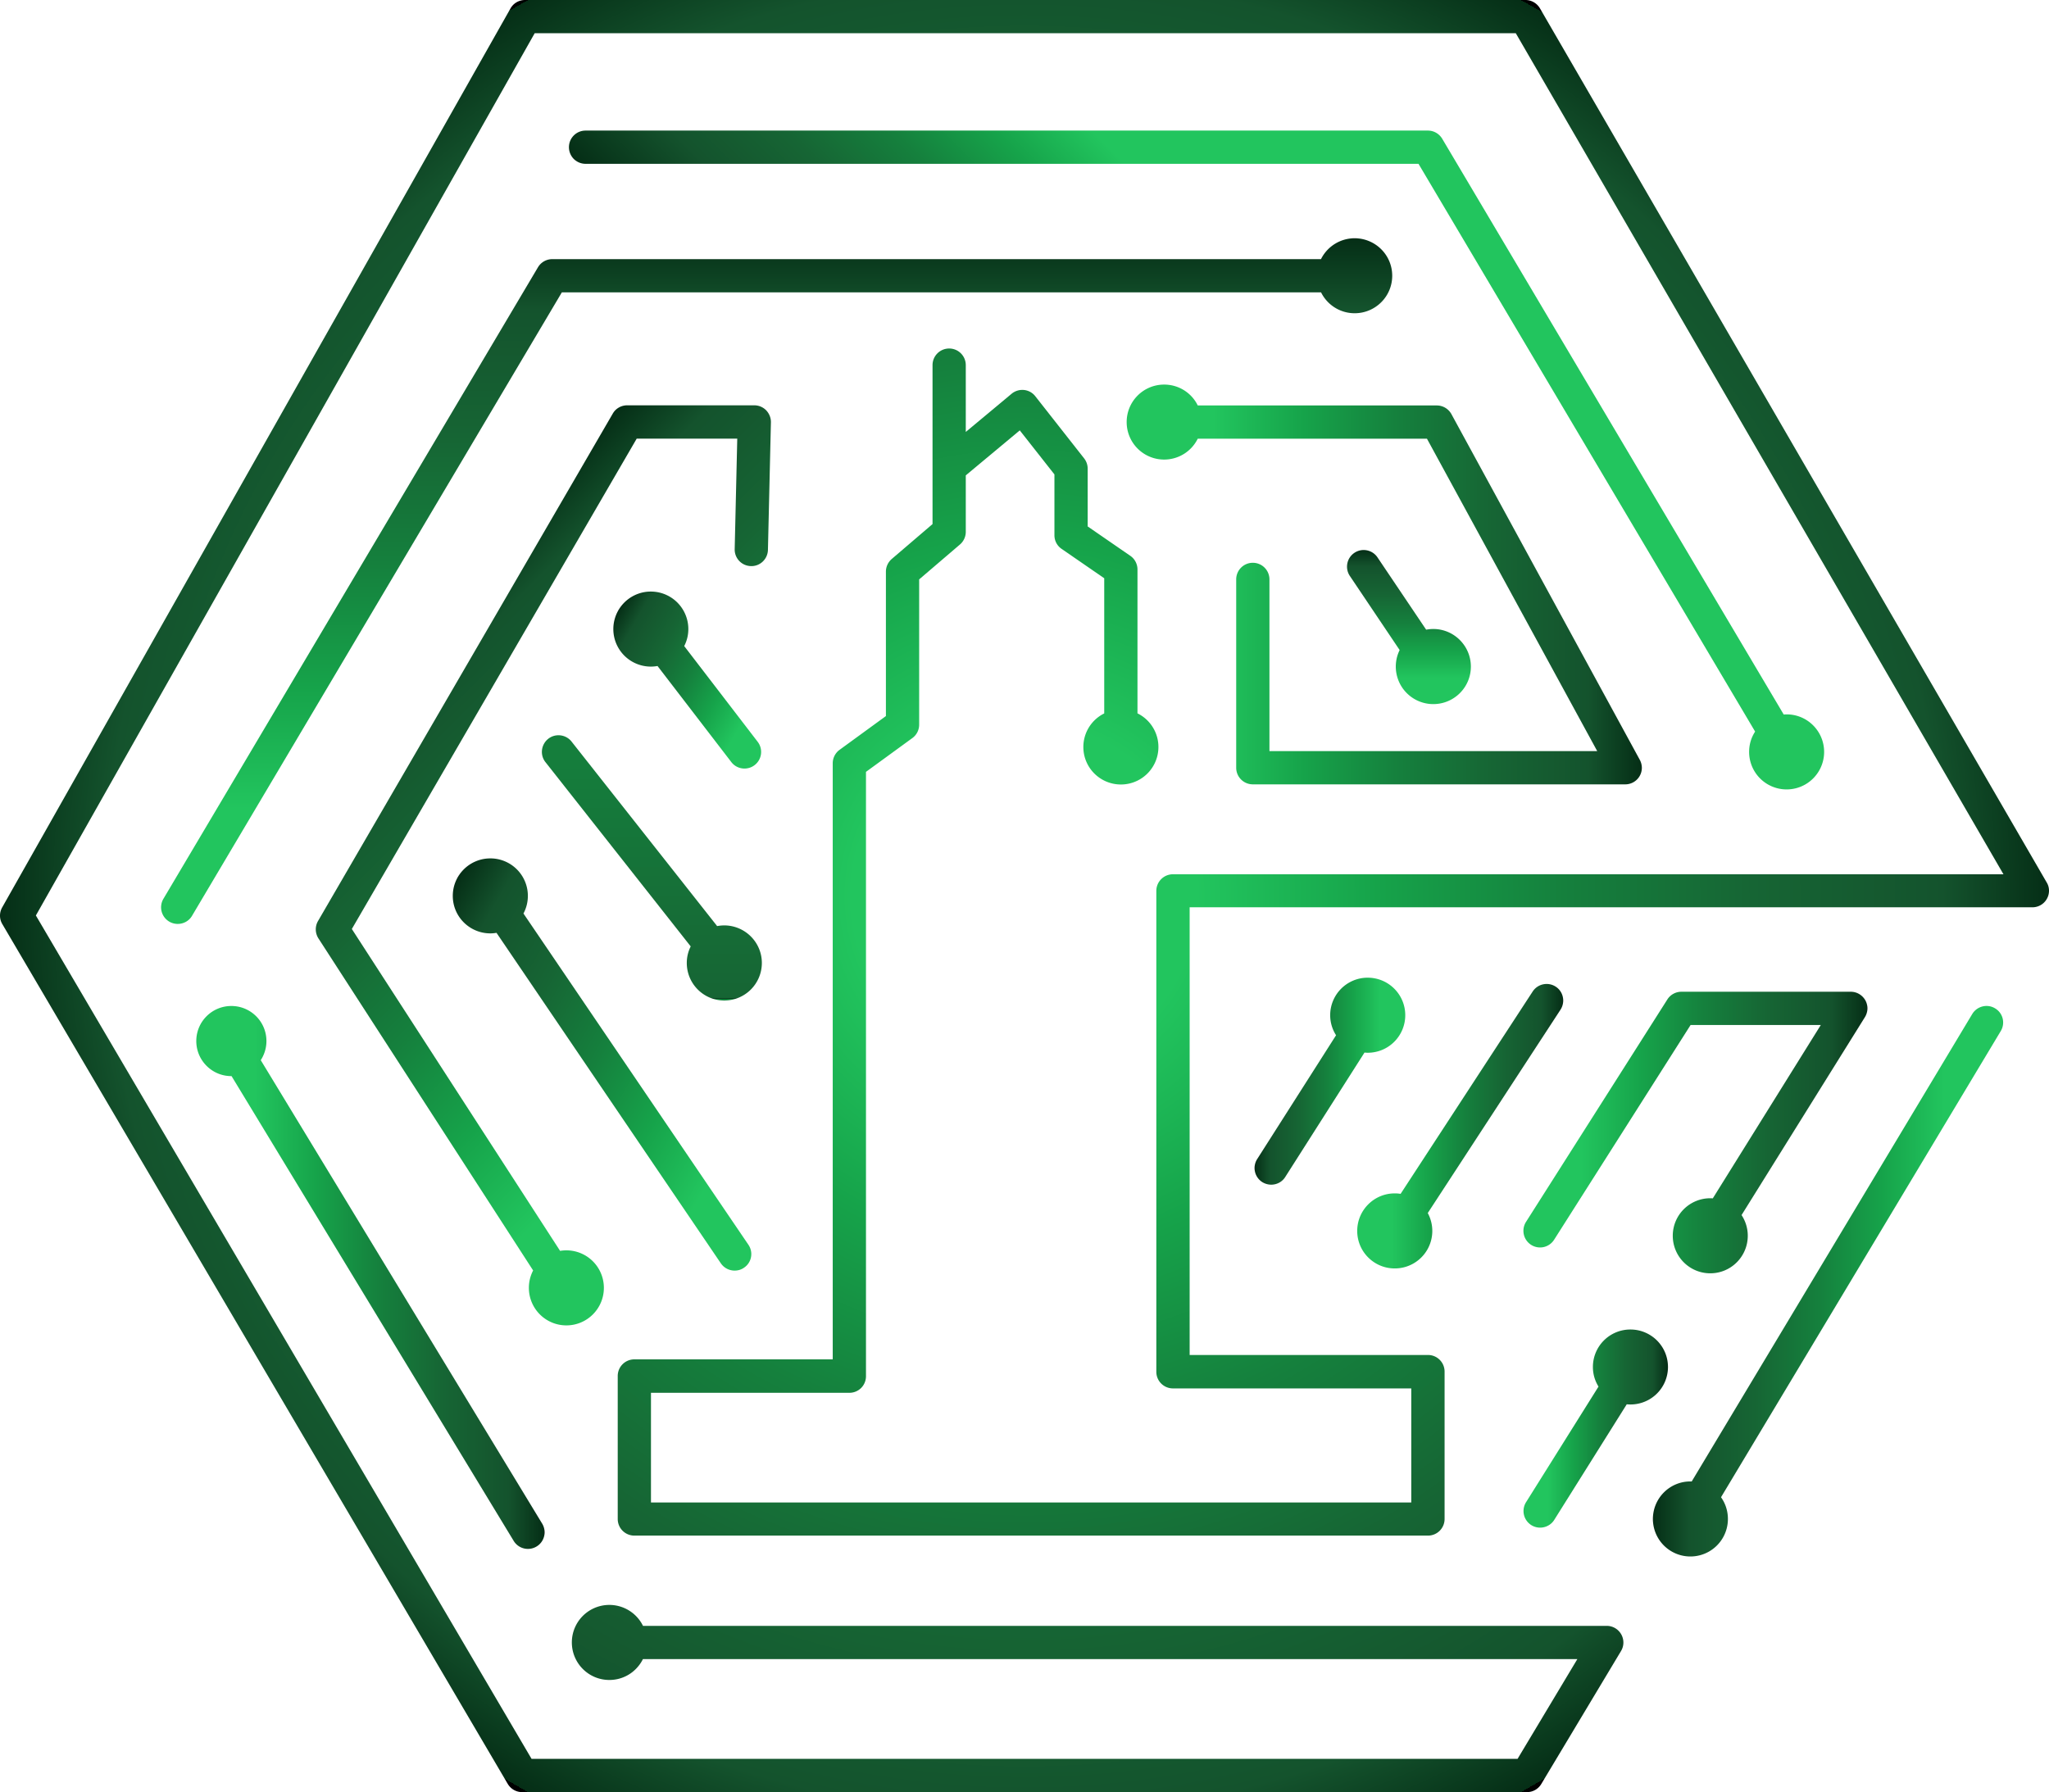 <?xml version="1.0" encoding="UTF-8" standalone="no"?>
<svg
   viewBox="144.36 124.03 303.24 265.29"
   version="1.1"
   id="svg168"
   sodipodi:docname="logo-verde.svg"
   inkscape:version="1.4 (e7c3feb100, 2024-10-09)"
   inkscape:export-filename="logo-verde.png"
   inkscape:export-xdpi="324.17886"
   inkscape:export-ydpi="324.17886"
   xmlns:inkscape="http://www.inkscape.org/namespaces/inkscape"
   xmlns:sodipodi="http://sodipodi.sourceforge.net/DTD/sodipodi-0.dtd"
   xmlns:xlink="http://www.w3.org/1999/xlink"
   xmlns="http://www.w3.org/2000/svg"
   xmlns:svg="http://www.w3.org/2000/svg">
  <sodipodi:namedview
     id="namedview168"
     pagecolor="#ffffff"
     bordercolor="#000000"
     borderopacity="0.25"
     inkscape:showpageshadow="2"
     inkscape:pageopacity="0.0"
     inkscape:pagecheckerboard="0"
     inkscape:deskcolor="#d1d1d1"
     inkscape:zoom="2.8206653"
     inkscape:cx="151.38272"
     inkscape:cy="132.59283"
     inkscape:window-width="1581"
     inkscape:window-height="931"
     inkscape:window-x="26"
     inkscape:window-y="23"
     inkscape:window-maximized="0"
     inkscape:current-layer="svg168" />
  <defs
     id="defs10">
    <radialGradient
       id="gradient-1"
       cx="295.98"
       cy="256.675"
       r="151.62"
       gradientUnits="userSpaceOnUse">
      <stop
         offset="0"
         style="stop-color:#22c55e;stop-opacity:1;"
         id="stop1" />
      <stop
         offset="0"
         style="stop-color:#22c55e;stop-opacity:1;"
         id="stop2" />
      <stop
         offset="0"
         style="stop-color:#22c55e;stop-opacity:1;"
         id="stop3" />
      <stop
         offset="0.168"
         style="stop-color:#22c55e;stop-opacity:1;"
         id="stop4" />
      <stop
         offset="0.345"
         style="stop-color:#16a34a;stop-opacity:1;"
         id="stop5" />
      <stop
         offset="0.526"
         style="stop-color:#15803d;stop-opacity:1;"
         id="stop6" />
      <stop
         offset="0.711"
         style="stop-color:#166534;stop-opacity:1;"
         id="stop7" />
      <stop
         offset="0.896"
         style="stop-color:#14532d;stop-opacity:1;"
         id="stop8" />
      <stop
         offset="1"
         style="stop-color:#052e16;stop-opacity:1;"
         id="stop9" />
      <stop
         offset="1"
         style="stop-color:#000"
         id="stop10" />
    </radialGradient>
    <style
       id="style10">.st0{fill:#010202}.st2{fill:url(#SVGID_00000168077688069389232310000006576656766581032631_)}.st3{fill:url(#SVGID_00000010993672839377944990000013378002174443313818_)}.st4{fill:url(#SVGID_00000150072104940218874830000004385481725600163998_)}.st5{fill:url(#SVGID_00000078045383635866317880000016522035199748541358_)}.st6{fill:url(#SVGID_00000128483474585536107370000009917034281985116301_)}.st7{fill:url(#SVGID_00000067950052736073424040000014234308588161073594_)}.st8{fill:url(#SVGID_00000121959604037710985680000009296468659099543471_)}.st9{fill:url(#SVGID_00000148638554626124640880000014143371513839050374_)}.st10{fill:url(#SVGID_00000031910986712604917830000016429854722915999677_)}.st11{fill:url(#SVGID_00000168796445053013005160000018440866885640956302_)}.st12{fill:url(#SVGID_00000008829325627473237250000013656227968527678115_)}.st13{fill:url(#SVGID_00000161596638193364004700000008437512438779249558_)}.st14{fill:url(#SVGID_00000039114794525314363510000016721566117015888277_)}.st15{fill:url(#SVGID_00000031190307349845095620000003319590764789928380_)}.st16{fill:#2d2e83}.st17{fill:url(#SVGID_00000036944336072265910060000014986085071346084737_)}.st18{fill:url(#SVGID_00000123423564063825355540000007110441275333878664_)}.st19{fill:url(#SVGID_00000130632788800007176300000005329461876495270065_)}.st20{fill:#fff}.st21{fill:url(#SVGID_00000181088549032722721560000014474742738225458108_)}.st22{fill:url(#SVGID_00000141420441216886068040000010003209818936861610_)}.st23{fill:url(#SVGID_00000036930163563647111760000004126117228312603301_)}.st24{fill:url(#SVGID_00000060709109425788703510000012653482463139588494_)}.st25{fill:url(#SVGID_00000057869546049933172520000002379580972512756668_)}.st26{fill:url(#SVGID_00000148645220201895291730000002264791016212161465_)}.st27{fill:url(#SVGID_00000126294645452248371460000015053447834629086898_)}.st28{fill:url(#SVGID_00000112607166698244009720000017534250667617692576_)}.st29{fill:url(#SVGID_00000051374027971903283620000007023045753990077575_)}.st30{fill:url(#SVGID_00000127760528378567678810000005345813429839551387_)}.st31{fill:url(#SVGID_00000147178041287422186250000004028196379105394827_)}.st32{fill:url(#SVGID_00000106139759727769328990000003314485133915767741_)}.st33{fill:url(#SVGID_00000048468801515890179550000016856238744941537434_)}.st34{fill:url(#SVGID_00000181772141845422164140000018055620798465815743_)}.st35{fill:url(#SVGID_00000144318357551085204460000012980886385439949752_)}.st36{fill:url(#SVGID_00000036215470065261244390000002281810159681608084_)}.st37{fill:url(#SVGID_00000021822593251959670150000010413051786192809601_)}.st38{fill:url(#SVGID_00000111152649682040226960000002830389911258229153_)}.st39{fill:url(#SVGID_00000010292127855106059270000013394766891519944368_)}.st40{fill:url(#SVGID_00000173848856589294938270000007440853920838256800_)}.st41{fill:url(#SVGID_00000176030791461862811110000011379773572100863624_)}.st42{fill:url(#SVGID_00000162316259264394415910000008587701364177044157_)}.st43{fill:url(#SVGID_00000176729935571713405620000003233992429616001669_)}.st44{fill:url(#SVGID_00000044889227712172252510000005878662054930256809_)}.st45{fill:url(#SVGID_00000171719222051509407580000004580441807805365679_)}.st46{fill:url(#SVGID_00000078729884828027764700000015268853908312476293_)}.st47{fill:url(#SVGID_00000138532378162587304720000000654296666775707068_)}.st48{fill:url(#SVGID_00000005981013918706783050000004444549949913666490_)}.st49{fill:url(#SVGID_00000032637687307269270470000005832450489244483999_)}.st50{fill:url(#SVGID_00000089576391850526516860000004051238026978803128_)}.st51{fill:url(#SVGID_00000170249848618623001770000004064158130312802182_)}.st52{fill:url(#SVGID_00000006692860686388239250000012110607735872634757_)}.st53{fill:url(#SVGID_00000113333085777525205800000004418786558524113586_)}.st54{fill:url(#SVGID_00000056397181545645214680000014911212526029381050_)}.st55{fill:url(#SVGID_00000114036366500820517650000012595481388082926213_)}.st56{fill:url(#SVGID_00000121244913640070576330000011880275126030136216_)}.st57{fill:url(#SVGID_00000075122931639331432550000005288256513330900409_)}.st58{fill:url(#SVGID_00000004534350799570194850000017371635307040553355_)}.st59{fill:url(#SVGID_00000101073653511164843350000011732695309426803331_)}.st60{fill:url(#SVGID_00000182486064720145875990000004593685220376037547_)}.st61{fill:url(#SVGID_00000148639221674674808350000009299212410225188270_)}.st62{fill:url(#SVGID_00000069371992078981790030000004714237442094590864_)}.st63{fill:url(#SVGID_00000009588936415120083280000017591122399541612450_)}.st64{fill:url(#SVGID_00000024001222933460068490000015193551095281696138_)}.st65{fill:url(#SVGID_00000153686628526183665200000011797912177443070357_)}.st66{fill:url(#SVGID_00000030449371894957551580000011328598580537873083_)}.st67{fill:url(#SVGID_00000005984596345017254680000012634021409057827253_)}.st68{fill:url(#SVGID_00000106831511498683790330000014850979361685605271_)}.st69{fill:url(#SVGID_00000093159426077434214210000004848215824916663703_)}.st70{fill:url(#SVGID_00000082336006846801977110000003024857397546995866_)}.st71{fill:url(#SVGID_00000108304596817141793050000007180984191212771250_)}.st72{fill:url(#SVGID_00000134931281620361958690000007708713361534105525_)}.st73{fill:url(#SVGID_00000060714150098876538010000005521537025070943407_)}.st74{fill:url(#SVGID_00000012466677506243935850000014568818210612561854_)}.st75{fill:url(#SVGID_00000168105318169640890780000007949121542168231058_)}.st76{fill:url(#SVGID_00000023959715741312215590000017650394107641193624_)}.st77{fill:url(#SVGID_00000098208526769406654100000014271955387805081509_)}.st78{fill:url(#SVGID_00000183950664249380571630000016284184822800586147_)}.st79{fill:url(#SVGID_00000010992542853523470410000008521640159433347518_)}.st80{fill:url(#SVGID_00000127741146681390472060000010265856258594875045_)}.st81{fill:url(#SVGID_00000097481750569062739080000015046489457249148334_)}.st82{fill:url(#SVGID_00000029760531037280463030000004749777456211984045_)}.st83{fill:url(#SVGID_00000061453552048372190250000003276923522466676926_)}.st84{fill:url(#SVGID_00000041991235113496770200000007453559298391008410_)}.st85{fill:url(#SVGID_00000173128860642990770970000009535936160625096583_)}.st86{fill:url(#SVGID_00000149350037579350584590000004086494616559508925_)}.st87{fill:url(#SVGID_00000064356314157412862740000009479013339033681041_)}.st88{fill:url(#SVGID_00000171679046065374007220000001542991077447644089_)}.st89{fill:url(#SVGID_00000011744259194975749810000013212745174471546002_)}.st90{fill:url(#SVGID_00000070085915568905546210000001457253605356090766_)}.st91{fill:url(#SVGID_00000126323053394809031100000012977524547100082091_)}.st92{fill:url(#SVGID_00000096043356989840075760000006653760088808420487_)}.st93{fill:url(#SVGID_00000160883061362658454710000017180296091957757087_)}.st94{fill:url(#SVGID_00000024716095342479318120000018383140763104788926_)}.st95{fill:url(#SVGID_00000109712520448890718450000008788839545253917593_)}.st96{fill:url(#SVGID_00000179648554893341945690000008867842094355213230_)}.st97{fill:url(#SVGID_00000155869238706510600790000002571701711576700607_)}.st98{fill:url(#SVGID_00000011022461802597588850000001718673435485760946_)}.st99{fill:url(#SVGID_00000022527136969878693770000017095004769907191961_)}.st100{fill:url(#SVGID_00000112621453780623097140000008342292843966122379_)}.st101{fill:url(#SVGID_00000110468005283784197680000000891381352297716097_)}.st102{fill:url(#SVGID_00000090974837535718733060000006587265583926596260_)}.st103{fill:url(#SVGID_00000042721197789896178680000009678165068131053740_)}.st104{fill:url(#SVGID_00000133491341626263710290000011501224365229964963_)}.st105{fill:url(#SVGID_00000090991252488145808120000007190221781909731461_)}.st106{fill:url(#SVGID_00000011739128130292171770000013762845515927372218_)}.st107{fill:url(#SVGID_00000076574833725212902150000013929494153111568827_)}.st108{fill:url(#SVGID_00000037690198126530403890000018374778085123715760_)}.st109{fill:url(#SVGID_00000078762867094805783300000003661196545935720847_)}.st110{fill:url(#SVGID_00000144318627414995886720000016421950757051374993_)}.st111{fill:url(#SVGID_00000024715020202403528570000004268362505141504391_)}.st112{fill:url(#SVGID_00000042738809734171505510000008331092232043132586_)}.st113{fill:url(#SVGID_00000146459605748823469920000015617308315291311285_)}.st114{fill:url(#SVGID_00000018952472571982272090000012645330571600517034_)}.st115{fill:url(#SVGID_00000058559089731004203490000003183968712308548993_)}.st116{fill:url(#SVGID_00000060737574393120950840000018135341714293588117_)}.st117{fill:url(#SVGID_00000152226644281131985280000000484449784671419295_)}.st118{fill:url(#SVGID_00000032638779806827127010000001502463249300599475_)}.st119{fill:url(#SVGID_00000168819320876374277800000011414301747745000599_)}.st120{fill:url(#SVGID_00000018933270819038705100000000830968781584435854_)}.st121{fill:url(#SVGID_00000131326672462129414120000008061045195556293022_)}.st122{fill:url(#SVGID_00000163785962559425067330000015037966449975510459_)}.st123{fill:url(#SVGID_00000119831418103542176050000008089879570481987993_)}.st124{fill:url(#SVGID_00000084531425311796388230000014415370843429823905_)}.st125{fill:url(#SVGID_00000031894734173674688550000017869737738272928648_)}</style>
  </defs>
  <linearGradient
     id="SVGID_00000059999192799306342730000008760398236409041284_"
     x1="363.002"
     x2="297.192"
     y1="149.659"
     y2="215.469"
     gradientUnits="userSpaceOnUse"
     xlink:href="#gradient-1">
    <stop
       offset="0"
       style="stop-color:#22c55e;stop-opacity:1;"
       id="stop11" />
    <stop
       offset="0.199"
       style="stop-color:#22c55e;stop-opacity:1;"
       id="stop12" />
    <stop
       offset="0.274"
       style="stop-color:#22c55e;stop-opacity:1;"
       id="stop13" />
    <stop
       offset="0.276"
       style="stop-color:#22c55e;stop-opacity:1;"
       id="stop14" />
    <stop
       offset="0.385"
       style="stop-color:#22c55e;stop-opacity:1;"
       id="stop15" />
    <stop
       offset="0.496"
       style="stop-color:#16a34a;stop-opacity:1;"
       id="stop16" />
    <stop
       offset="0.611"
       style="stop-color:#15803d;stop-opacity:1;"
       id="stop17" />
    <stop
       offset="0.731"
       style="stop-color:#166534;stop-opacity:1;"
       id="stop18" />
    <stop
       offset="0.857"
       style="stop-color:#14532d;stop-opacity:1;"
       id="stop19" />
    <stop
       offset="1"
       style="stop-color:#052e16;stop-opacity:1;"
       id="stop20" />
    <stop
       offset="1"
       style="stop-color:#000"
       id="stop21" />
  </linearGradient>
  <linearGradient
     id="SVGID_00000178900972909462958910000009051235711144097448_"
     x1="259.298"
     x2="259.298"
     y1="260.802"
     y2="159.296"
     gradientUnits="userSpaceOnUse">
    <stop
       offset="0"
       style="stop-color:#22c55e;stop-opacity:1;"
       id="stop22" />
    <stop
       offset="0"
       style="stop-color:#22c55e;stop-opacity:1;"
       id="stop23" />
    <stop
       offset="0"
       style="stop-color:#22c55e;stop-opacity:1;"
       id="stop24" />
    <stop
       offset="0.168"
       style="stop-color:#22c55e;stop-opacity:1;"
       id="stop25" />
    <stop
       offset="0.345"
       style="stop-color:#16a34a;stop-opacity:1;"
       id="stop26" />
    <stop
       offset="0.526"
       style="stop-color:#15803d;stop-opacity:1;"
       id="stop27" />
    <stop
       offset="0.711"
       style="stop-color:#166534;stop-opacity:1;"
       id="stop28" />
    <stop
       offset="0.896"
       style="stop-color:#14532d;stop-opacity:1;"
       id="stop29" />
    <stop
       offset="1"
       style="stop-color:#052e16;stop-opacity:1;"
       id="stop30" />
    <stop
       offset="1"
       style="stop-color:#000"
       id="stop31" />
  </linearGradient>
  <linearGradient
     id="SVGID_00000122706799847949774020000016074212445193468548_"
     x1="270.01"
     x2="204.749"
     y1="280.703"
     y2="215.442"
     gradientUnits="userSpaceOnUse">
    <stop
       offset="0"
       style="stop-color:#22c55e;stop-opacity:1;"
       id="stop32" />
    <stop
       offset="0"
       style="stop-color:#22c55e;stop-opacity:1;"
       id="stop33" />
    <stop
       offset="0"
       style="stop-color:#22c55e;stop-opacity:1;"
       id="stop34" />
    <stop
       offset="0.168"
       style="stop-color:#22c55e;stop-opacity:1;"
       id="stop35" />
    <stop
       offset="0.345"
       style="stop-color:#16a34a;stop-opacity:1;"
       id="stop36" />
    <stop
       offset="0.526"
       style="stop-color:#15803d;stop-opacity:1;"
       id="stop37" />
    <stop
       offset="0.711"
       style="stop-color:#166534;stop-opacity:1;"
       id="stop38" />
    <stop
       offset="0.896"
       style="stop-color:#14532d;stop-opacity:1;"
       id="stop39" />
    <stop
       offset="1"
       style="stop-color:#052e16;stop-opacity:1;"
       id="stop40" />
    <stop
       offset="1"
       style="stop-color:#000"
       id="stop41" />
  </linearGradient>
  <linearGradient
     id="SVGID_00000179614314225185885990000016866912764372311941_"
     x1="240.832"
     x2="240.832"
     y1="232.876"
     y2="272.144"
     gradientUnits="userSpaceOnUse">
    <stop
       offset="0"
       style="stop-color:#22c55e;stop-opacity:1;"
       id="stop42" />
    <stop
       offset="0"
       style="stop-color:#22c55e;stop-opacity:1;"
       id="stop43" />
    <stop
       offset="0"
       style="stop-color:#22c55e;stop-opacity:1;"
       id="stop44" />
    <stop
       offset="0"
       style="stop-color:#22c55e;stop-opacity:1;"
       id="stop45" />
    <stop
       offset="0"
       style="stop-color:#16a34a;stop-opacity:1;"
       id="stop46" />
    <stop
       offset="0"
       style="stop-color:#15803d;stop-opacity:1;"
       id="stop47" />
    <stop
       offset="0.99"
       style="stop-color:#166534;stop-opacity:1;"
       id="stop48" />
    <stop
       offset="0.991"
       style="stop-color:#14532d;stop-opacity:1;"
       id="stop49" />
    <stop
       offset="0.993"
       style="stop-color:#052e16;stop-opacity:1;"
       id="stop50" />
    <stop
       offset="0.996"
       style="stop-color:#16a34a;stop-opacity:1;"
       id="stop51" />
    <stop
       offset="0.999"
       style="stop-color:#15803d;stop-opacity:1;"
       id="stop52" />
    <stop
       offset="1"
       style="stop-color:#166534;stop-opacity:1;"
       id="stop53" />
    <stop
       offset="1"
       style="stop-color:#000"
       id="stop54" />
  </linearGradient>
  <linearGradient
     id="SVGID_00000068673769954282363400000003012600954906899129_"
     x1="352.876"
     x2="352.876"
     y1="228.263"
     y2="205.455"
     gradientUnits="userSpaceOnUse">
    <stop
       offset="0"
       style="stop-color:#22c55e;stop-opacity:1;"
       id="stop55" />
    <stop
       offset="0"
       style="stop-color:#22c55e;stop-opacity:1;"
       id="stop56" />
    <stop
       offset="0"
       style="stop-color:#22c55e;stop-opacity:1;"
       id="stop57" />
    <stop
       offset="0.168"
       style="stop-color:#22c55e;stop-opacity:1;"
       id="stop58" />
    <stop
       offset="0.345"
       style="stop-color:#16a34a;stop-opacity:1;"
       id="stop59" />
    <stop
       offset="0.526"
       style="stop-color:#15803d;stop-opacity:1;"
       id="stop60" />
    <stop
       offset="0.711"
       style="stop-color:#166534;stop-opacity:1;"
       id="stop61" />
    <stop
       offset="0.896"
       style="stop-color:#14532d;stop-opacity:1;"
       id="stop62" />
    <stop
       offset="1"
       style="stop-color:#052e16;stop-opacity:1;"
       id="stop63" />
    <stop
       offset="1"
       style="stop-color:#000"
       id="stop64" />
  </linearGradient>
  <linearGradient
     id="SVGID_00000161619493513365345940000005072667776190746769_"
     x1="352.327"
     x2="330.028"
     y1="284.082"
     y2="284.082"
     gradientUnits="userSpaceOnUse">
    <stop
       offset="0"
       style="stop-color:#22c55e;stop-opacity:1;"
       id="stop65" />
    <stop
       offset="0"
       style="stop-color:#22c55e;stop-opacity:1;"
       id="stop66" />
    <stop
       offset="0"
       style="stop-color:#22c55e;stop-opacity:1;"
       id="stop67" />
    <stop
       offset="0.168"
       style="stop-color:#22c55e;stop-opacity:1;"
       id="stop68" />
    <stop
       offset="0.345"
       style="stop-color:#16a34a;stop-opacity:1;"
       id="stop69" />
    <stop
       offset="0.526"
       style="stop-color:#15803d;stop-opacity:1;"
       id="stop70" />
    <stop
       offset="0.711"
       style="stop-color:#166534;stop-opacity:1;"
       id="stop71" />
    <stop
       offset="0.896"
       style="stop-color:#14532d;stop-opacity:1;"
       id="stop72" />
    <stop
       offset="1"
       style="stop-color:#052e16;stop-opacity:1;"
       id="stop73" />
    <stop
       offset="1"
       style="stop-color:#000"
       id="stop74" />
  </linearGradient>
  <linearGradient
     id="SVGID_00000074416308095151799600000001418869165731539849_"
     x1="345.208"
     x2="375.704"
     y1="290.742"
     y2="290.742"
     gradientUnits="userSpaceOnUse">
    <stop
       offset="0"
       style="stop-color:#22c55e;stop-opacity:1;"
       id="stop75" />
    <stop
       offset="0"
       style="stop-color:#22c55e;stop-opacity:1;"
       id="stop76" />
    <stop
       offset="0"
       style="stop-color:#22c55e;stop-opacity:1;"
       id="stop77" />
    <stop
       offset="0.168"
       style="stop-color:#22c55e;stop-opacity:1;"
       id="stop78" />
    <stop
       offset="0.345"
       style="stop-color:#16a34a;stop-opacity:1;"
       id="stop79" />
    <stop
       offset="0.526"
       style="stop-color:#15803d;stop-opacity:1;"
       id="stop80" />
    <stop
       offset="0.711"
       style="stop-color:#166534;stop-opacity:1;"
       id="stop81" />
    <stop
       offset="0.896"
       style="stop-color:#14532d;stop-opacity:1;"
       id="stop82" />
    <stop
       offset="1"
       style="stop-color:#052e16;stop-opacity:1;"
       id="stop83" />
    <stop
       offset="1"
       style="stop-color:#000"
       id="stop84" />
  </linearGradient>
  <linearGradient
     id="SVGID_00000053525760923821175390000015935072234377269122_"
     x1="369.823"
     x2="420.727"
     y1="291.677"
     y2="291.677"
     gradientUnits="userSpaceOnUse">
    <stop
       offset="0"
       style="stop-color:#22c55e;stop-opacity:1;"
       id="stop85" />
    <stop
       offset="0"
       style="stop-color:#22c55e;stop-opacity:1;"
       id="stop86" />
    <stop
       offset="0"
       style="stop-color:#22c55e;stop-opacity:1;"
       id="stop87" />
    <stop
       offset="0.168"
       style="stop-color:#22c55e;stop-opacity:1;"
       id="stop88" />
    <stop
       offset="0.345"
       style="stop-color:#16a34a;stop-opacity:1;"
       id="stop89" />
    <stop
       offset="0.526"
       style="stop-color:#15803d;stop-opacity:1;"
       id="stop90" />
    <stop
       offset="0.711"
       style="stop-color:#166534;stop-opacity:1;"
       id="stop91" />
    <stop
       offset="0.896"
       style="stop-color:#14532d;stop-opacity:1;"
       id="stop92" />
    <stop
       offset="1"
       style="stop-color:#052e16;stop-opacity:1;"
       id="stop93" />
    <stop
       offset="1"
       style="stop-color:#000"
       id="stop94" />
  </linearGradient>
  <linearGradient
     id="SVGID_00000183217094450174259810000006944341485211823519_"
     x1="311.094"
     x2="387.343"
     y1="210.541"
     y2="210.541"
     gradientUnits="userSpaceOnUse">
    <stop
       offset="0"
       style="stop-color:#22c55e;stop-opacity:1;"
       id="stop95" />
    <stop
       offset="0"
       style="stop-color:#22c55e;stop-opacity:1;"
       id="stop96" />
    <stop
       offset="0"
       style="stop-color:#22c55e;stop-opacity:1;"
       id="stop97" />
    <stop
       offset="0.168"
       style="stop-color:#22c55e;stop-opacity:1;"
       id="stop98" />
    <stop
       offset="0.345"
       style="stop-color:#16a34a;stop-opacity:1;"
       id="stop99" />
    <stop
       offset="0.526"
       style="stop-color:#15803d;stop-opacity:1;"
       id="stop100" />
    <stop
       offset="0.711"
       style="stop-color:#166534;stop-opacity:1;"
       id="stop101" />
    <stop
       offset="0.896"
       style="stop-color:#14532d;stop-opacity:1;"
       id="stop102" />
    <stop
       offset="1"
       style="stop-color:#052e16;stop-opacity:1;"
       id="stop103" />
    <stop
       offset="1"
       style="stop-color:#000"
       id="stop104" />
  </linearGradient>
  <linearGradient
     id="SVGID_00000180341047446239554160000007684996401925858993_"
     x1="259.652"
     x2="234.437"
     y1="231.411"
     y2="216.853"
     gradientUnits="userSpaceOnUse">
    <stop
       offset="0"
       style="stop-color:#22c55e;stop-opacity:1;"
       id="stop105" />
    <stop
       offset="0"
       style="stop-color:#22c55e;stop-opacity:1;"
       id="stop106" />
    <stop
       offset="0"
       style="stop-color:#22c55e;stop-opacity:1;"
       id="stop107" />
    <stop
       offset="0.168"
       style="stop-color:#22c55e;stop-opacity:1;"
       id="stop108" />
    <stop
       offset="0.345"
       style="stop-color:#16a34a;stop-opacity:1;"
       id="stop109" />
    <stop
       offset="0.526"
       style="stop-color:#15803d;stop-opacity:1;"
       id="stop110" />
    <stop
       offset="0.711"
       style="stop-color:#166534;stop-opacity:1;"
       id="stop111" />
    <stop
       offset="0.896"
       style="stop-color:#14532d;stop-opacity:1;"
       id="stop112" />
    <stop
       offset="1"
       style="stop-color:#052e16;stop-opacity:1;"
       id="stop113" />
    <stop
       offset="1"
       style="stop-color:#000"
       id="stop114" />
  </linearGradient>
  <linearGradient
     id="SVGID_00000148631763851842336190000005201555635607421829_"
     x1="262.952"
     x2="205.938"
     y1="297.5"
     y2="264.583"
     gradientUnits="userSpaceOnUse">
    <stop
       offset="0"
       style="stop-color:#22c55e;stop-opacity:1;"
       id="stop115" />
    <stop
       offset="0"
       style="stop-color:#22c55e;stop-opacity:1;"
       id="stop116" />
    <stop
       offset="0"
       style="stop-color:#22c55e;stop-opacity:1;"
       id="stop117" />
    <stop
       offset="0.168"
       style="stop-color:#22c55e;stop-opacity:1;"
       id="stop118" />
    <stop
       offset="0.345"
       style="stop-color:#16a34a;stop-opacity:1;"
       id="stop119" />
    <stop
       offset="0.526"
       style="stop-color:#15803d;stop-opacity:1;"
       id="stop120" />
    <stop
       offset="0.711"
       style="stop-color:#166534;stop-opacity:1;"
       id="stop121" />
    <stop
       offset="0.896"
       style="stop-color:#14532d;stop-opacity:1;"
       id="stop122" />
    <stop
       offset="1"
       style="stop-color:#052e16;stop-opacity:1;"
       id="stop123" />
    <stop
       offset="1"
       style="stop-color:#000"
       id="stop124" />
  </linearGradient>
  <linearGradient
     id="SVGID_00000048463254383302484740000001044267687575528597_"
     x1="173.415"
     x2="224.957"
     y1="313.135"
     y2="313.135"
     gradientUnits="userSpaceOnUse">
    <stop
       offset="0"
       style="stop-color:#22c55e;stop-opacity:1;"
       id="stop125" />
    <stop
       offset="0"
       style="stop-color:#22c55e;stop-opacity:1;"
       id="stop126" />
    <stop
       offset="0"
       style="stop-color:#22c55e;stop-opacity:1;"
       id="stop127" />
    <stop
       offset="0.168"
       style="stop-color:#22c55e;stop-opacity:1;"
       id="stop128" />
    <stop
       offset="0.345"
       style="stop-color:#16a34a;stop-opacity:1;"
       id="stop129" />
    <stop
       offset="0.526"
       style="stop-color:#15803d;stop-opacity:1;"
       id="stop130" />
    <stop
       offset="0.711"
       style="stop-color:#166534;stop-opacity:1;"
       id="stop131" />
    <stop
       offset="0.896"
       style="stop-color:#14532d;stop-opacity:1;"
       id="stop132" />
    <stop
       offset="1"
       style="stop-color:#052e16;stop-opacity:1;"
       id="stop133" />
    <stop
       offset="1"
       style="stop-color:#000"
       id="stop134" />
  </linearGradient>
  <linearGradient
     id="SVGID_00000016776032776808079550000016798786234741143450_"
     x1="369.827"
     x2="391.206"
     y1="335.509"
     y2="335.509"
     gradientUnits="userSpaceOnUse">
    <stop
       offset="0"
       style="stop-color:#22c55e;stop-opacity:1;"
       id="stop135" />
    <stop
       offset="0"
       style="stop-color:#22c55e;stop-opacity:1;"
       id="stop136" />
    <stop
       offset="0"
       style="stop-color:#22c55e;stop-opacity:1;"
       id="stop137" />
    <stop
       offset="0.168"
       style="stop-color:#22c55e;stop-opacity:1;"
       id="stop138" />
    <stop
       offset="0.345"
       style="stop-color:#16a34a;stop-opacity:1;"
       id="stop139" />
    <stop
       offset="0.526"
       style="stop-color:#15803d;stop-opacity:1;"
       id="stop140" />
    <stop
       offset="0.711"
       style="stop-color:#166534;stop-opacity:1;"
       id="stop141" />
    <stop
       offset="0.896"
       style="stop-color:#14532d;stop-opacity:1;"
       id="stop142" />
    <stop
       offset="1"
       style="stop-color:#052e16;stop-opacity:1;"
       id="stop143" />
    <stop
       offset="1"
       style="stop-color:#000"
       id="stop144" />
  </linearGradient>
  <linearGradient
     id="SVGID_00000099636731956821262480000005079463703359264169_"
     x1="440.814"
     x2="388.981"
     y1="313.691"
     y2="313.691"
     gradientUnits="userSpaceOnUse">
    <stop
       offset="0"
       style="stop-color:#22c55e;stop-opacity:1;"
       id="stop145" />
    <stop
       offset="0"
       style="stop-color:#22c55e;stop-opacity:1;"
       id="stop146" />
    <stop
       offset="0"
       style="stop-color:#22c55e;stop-opacity:1;"
       id="stop147" />
    <stop
       offset="0.168"
       style="stop-color:#22c55e;stop-opacity:1;"
       id="stop148" />
    <stop
       offset="0.345"
       style="stop-color:#16a34a;stop-opacity:1;"
       id="stop149" />
    <stop
       offset="0.526"
       style="stop-color:#15803d;stop-opacity:1;"
       id="stop150" />
    <stop
       offset="0.711"
       style="stop-color:#166534;stop-opacity:1;"
       id="stop151" />
    <stop
       offset="0.896"
       style="stop-color:#14532d;stop-opacity:1;"
       id="stop152" />
    <stop
       offset="1"
       style="stop-color:#052e16;stop-opacity:1;"
       id="stop153" />
    <stop
       offset="1"
       style="stop-color:#000"
       id="stop154" />
  </linearGradient>
  <path
     d="M447.27 257.11c-.44.77-1.25 1.23-2.14 1.23H320.42v66.27h35.27c1.36 0 2.46 1.1 2.46 2.46v21.82c0 1.36-1.1 2.46-2.46 2.46H238.24c-1.36 0-2.46-1.1-2.46-2.46v-21.17c0-1.36 1.1-2.46 2.46-2.46h29.36v-88.24c0-.79.38-1.53 1.01-1.99l6.86-5v-21.38c0-.72.32-1.4.86-1.87l6.04-5.17v-23.53c0-1.36 1.1-2.46 2.46-2.46s2.46 1.1 2.46 2.46v9.89l6.78-5.65a2.49 2.49 0 0 1 1.84-.56c.66.07 1.26.4 1.67.93l7.22 9.19c.34.43.53.97.53 1.53v8.55l6.31 4.35c.67.46 1.06 1.22 1.06 2.03v21.29a5.55 5.55 0 0 1-2.45 10.53c-3.07 0-5.56-2.48-5.56-5.55a5.534 5.534 0 0 1 3.09-4.97v-20.01l-6.31-4.35a2.428 2.428 0 0 1-1.06-2.03v-8.99l-5.13-6.52-7.99 6.66v8.36c0 .72-.32 1.41-.86 1.87l-6.04 5.17v21.5c0 .79-.37 1.53-1.01 1.99l-6.86 5v89.46c0 1.37-1.09 2.46-2.46 2.46H240.7v16.24h112.52v-16.89h-35.27c-1.36 0-2.46-1.1-2.46-2.46v-71.19c0-1.36 1.1-2.46 2.46-2.46h122.91l-72.17-124.5h-145.2l-73.82 130.6 73.36 124.85h145.92l8.85-14.77H239.51c-.2.4-.44.77-.73 1.11-1 1.21-2.53 1.98-4.24 1.98-3.07 0-5.55-2.49-5.55-5.56a5.55 5.55 0 0 1 10.53-2.45h142.63c.89 0 1.7.48 2.14 1.25.44.78.43 1.72-.03 2.48l-11.8 19.68a2.45 2.45 0 0 1-2.12 1.2H221.62c-.87 0-1.67-.46-2.12-1.22l-74.8-127.28c-.45-.76-.45-1.69-.02-2.46l75.23-133.08c.43-.77 1.25-1.25 2.15-1.25h148.06c.88 0 1.69.47 2.14 1.23l75.01 129.42c.44.73.44 1.67 0 2.43z"
     style="paint-order:fill;fill-rule:nonzero;fill:url(#gradient-1)"
     id="path154" />
  <path
     d="M414.32 235.34a5.55 5.55 0 0 1-11.1 0c0-1.11.32-2.15.89-3.01l-49.82-84.05H231.02c-1.36 0-2.46-1.1-2.46-2.46s1.1-2.46 2.46-2.46h124.66c.87 0 1.67.46 2.12 1.21l50.54 85.23c.15-.01.29-.02.43-.02 3.07 0 5.55 2.49 5.55 5.56z"
     style="fill:url(#SVGID_00000059999192799306342730000008760398236409041284_)"
     id="path155" />
  <path
     d="M350.4 164.85c0 3.07-2.49 5.55-5.56 5.55-2.18 0-4.07-1.26-4.97-3.09H227.51l-54.73 92.29c-.45.77-1.27 1.2-2.12 1.2-.42 0-.86-.11-1.25-.34a2.465 2.465 0 0 1-.87-3.37l55.44-93.5c.45-.75 1.25-1.2 2.13-1.2h113.75a5.56 5.56 0 0 1 4.97-3.09c3.08 0 5.57 2.48 5.57 5.55z"
     style="fill:url(#SVGID_00000178900972909462958910000009051235711144097448_)"
     id="path156" />
  <path
     d="m258.45 186.56-.44 18.87c-.03 1.36-1.17 2.45-2.52 2.4a2.45 2.45 0 0 1-2.4-2.51l.38-16.36h-14.88l-42.16 72.59 30.82 47.65a5.55 5.55 0 0 1 6.48 5.47c0 3.07-2.48 5.56-5.55 5.56s-5.55-2.49-5.55-5.56c0-.93.23-1.8.63-2.57l-31.77-49.15c-.5-.78-.53-1.77-.07-2.57l43.63-75.13c.44-.76 1.25-1.22 2.13-1.22h18.81c.67 0 1.3.27 1.76.74.46.49.72 1.13.7 1.79z"
     style="fill:url(#SVGID_00000122706799847949774020000016074212445193468548_)"
     id="path157" />
  <path
     d="M257.11 266.58a5.56 5.56 0 0 1-5.56 5.56c-3.06 0-5.55-2.49-5.55-5.56 0-.89.21-1.71.58-2.45l-21.49-27.27c-.85-1.06-.66-2.61.4-3.46 1.06-.84 2.62-.66 3.46.41l21.54 27.31c.34-.06.7-.1 1.06-.1 3.07.01 5.56 2.5 5.56 5.56z"
     style="fill:url(#SVGID_00000179614314225185885990000016866912764372311941_)"
     id="path158" />
  <path
     d="M362.04 222.71c0 3.07-2.49 5.55-5.56 5.55a5.55 5.55 0 0 1-4.98-8l-7.37-10.97a2.463 2.463 0 1 1 4.09-2.75l7.2 10.7c.34-.06.71-.1 1.07-.1 3.06.01 5.55 2.5 5.55 5.57z"
     style="fill:url(#SVGID_00000068673769954282363400000003012600954906899129_)"
     id="path159" />
  <path
     d="M352.33 274.31c0 3.07-2.48 5.56-5.55 5.56-.16 0-.32-.01-.48-.03l-11.73 18.42c-.46.74-1.26 1.14-2.08 1.14-.45 0-.91-.13-1.32-.38a2.47 2.47 0 0 1-.76-3.4l11.68-18.34c-.55-.86-.87-1.88-.87-2.97a5.55 5.55 0 0 1 5.55-5.55c3.08 0 5.56 2.49 5.56 5.55z"
     style="fill:url(#SVGID_00000161619493513365345940000005072667776190746769_)"
     id="path160" />
  <path
     d="m375.31 273.49-19.65 30.11a5.552 5.552 0 0 1-4.89 8.2c-3.06 0-5.55-2.48-5.55-5.55s2.49-5.56 5.55-5.56c.3 0 .58.02.87.07l19.55-29.96a2.466 2.466 0 0 1 3.41-.71c1.13.73 1.44 2.26.71 3.4z"
     style="fill:url(#SVGID_00000074416308095151799600000001418869165731539849_)"
     id="path161" />
  <path
     d="M420.35 274.61 402.1 303.9c.58.88.92 1.93.92 3.06 0 3.07-2.48 5.56-5.55 5.56s-5.55-2.49-5.55-5.56a5.55 5.55 0 0 1 5.55-5.55c.13 0 .25 0 .37.02l15.99-25.67h-19.27l-20.2 31.79a2.46 2.46 0 0 1-3.4.76 2.468 2.468 0 0 1-.76-3.4l20.92-32.93c.45-.71 1.24-1.14 2.08-1.14h25.06c.9 0 1.72.49 2.16 1.27.43.77.41 1.73-.07 2.5z"
     style="fill:url(#SVGID_00000053525760923821175390000015935072234377269122_)"
     id="path162" />
  <path
     d="M387 238.94a2.45 2.45 0 0 1-2.12 1.2h-55.11c-1.36 0-2.46-1.1-2.46-2.46V209.8c0-1.36 1.1-2.46 2.46-2.46s2.46 1.1 2.46 2.46v25.42h48.51l-25.2-46.25h-33.92a5.537 5.537 0 0 1-4.97 3.09c-3.07 0-5.55-2.48-5.55-5.55s2.48-5.55 5.55-5.55c2.19 0 4.08 1.26 4.97 3.09h35.37c.91 0 1.73.49 2.17 1.28l27.88 51.18c.41.75.41 1.68-.04 2.43z"
     style="fill:url(#SVGID_00000183217094450174259810000006944341485211823519_)"
     id="path163" />
  <path
     d="M256.04 237.29c-.44.34-.97.51-1.5.51-.74 0-1.47-.33-1.95-.96l-10.92-14.22a5.552 5.552 0 0 1-6.54-5.47 5.55 5.55 0 0 1 11.1 0c0 .91-.22 1.76-.61 2.52l10.87 14.17c.83 1.08.63 2.62-.45 3.45z"
     style="fill:url(#SVGID_00000180341047446239554160000007684996401925858993_)"
     id="path164" />
  <path
     d="M254.47 311.69c-.42.3-.91.43-1.39.43-.79 0-1.56-.38-2.04-1.08l-33.2-48.92c-.3.05-.6.08-.91.08-3.07 0-5.56-2.48-5.56-5.55s2.49-5.55 5.56-5.55a5.55 5.55 0 0 1 4.9 8.16l33.28 49.02c.78 1.12.49 2.66-.64 3.41z"
     style="fill:url(#SVGID_00000148631763851842336190000005201555635607421829_)"
     id="path165" />
  <path
     d="M223.77 352.96a2.466 2.466 0 0 1-3.39-.83l-41.75-68.8h-.03c-2.86 0-5.19-2.32-5.19-5.19 0-2.87 2.32-5.19 5.19-5.19s5.19 2.32 5.19 5.19c0 1.04-.31 2.01-.84 2.83l41.65 68.61c.7 1.16.34 2.68-.83 3.38z"
     style="fill:url(#SVGID_00000048463254383302484740000001044267687575528597_)"
     id="path166" />
  <path
     d="M391.21 326.39a5.544 5.544 0 0 1-6.1 5.52l-10.73 17.11c-.46.74-1.27 1.15-2.09 1.15-.44 0-.9-.12-1.3-.37a2.465 2.465 0 0 1-.78-3.4l10.72-17.11c-.53-.85-.83-1.84-.83-2.9 0-3.07 2.48-5.55 5.55-5.55s5.56 2.48 5.56 5.55z"
     style="fill:url(#SVGID_00000016776032776808079550000016798786234741143450_)"
     id="path167" />
  <path
     d="m440.46 276.66-41.4 69.01c.65.91 1.02 2.02 1.02 3.22a5.55 5.55 0 0 1-11.1 0c0-3.07 2.48-5.56 5.55-5.56.06 0 .13 0 .19.01l41.52-69.2c.7-1.16 2.22-1.55 3.38-.84 1.17.69 1.54 2.2.84 3.36z"
     style="fill:url(#SVGID_00000099636731956821262480000005079463703359264169_)"
     id="path168" />
</svg>
